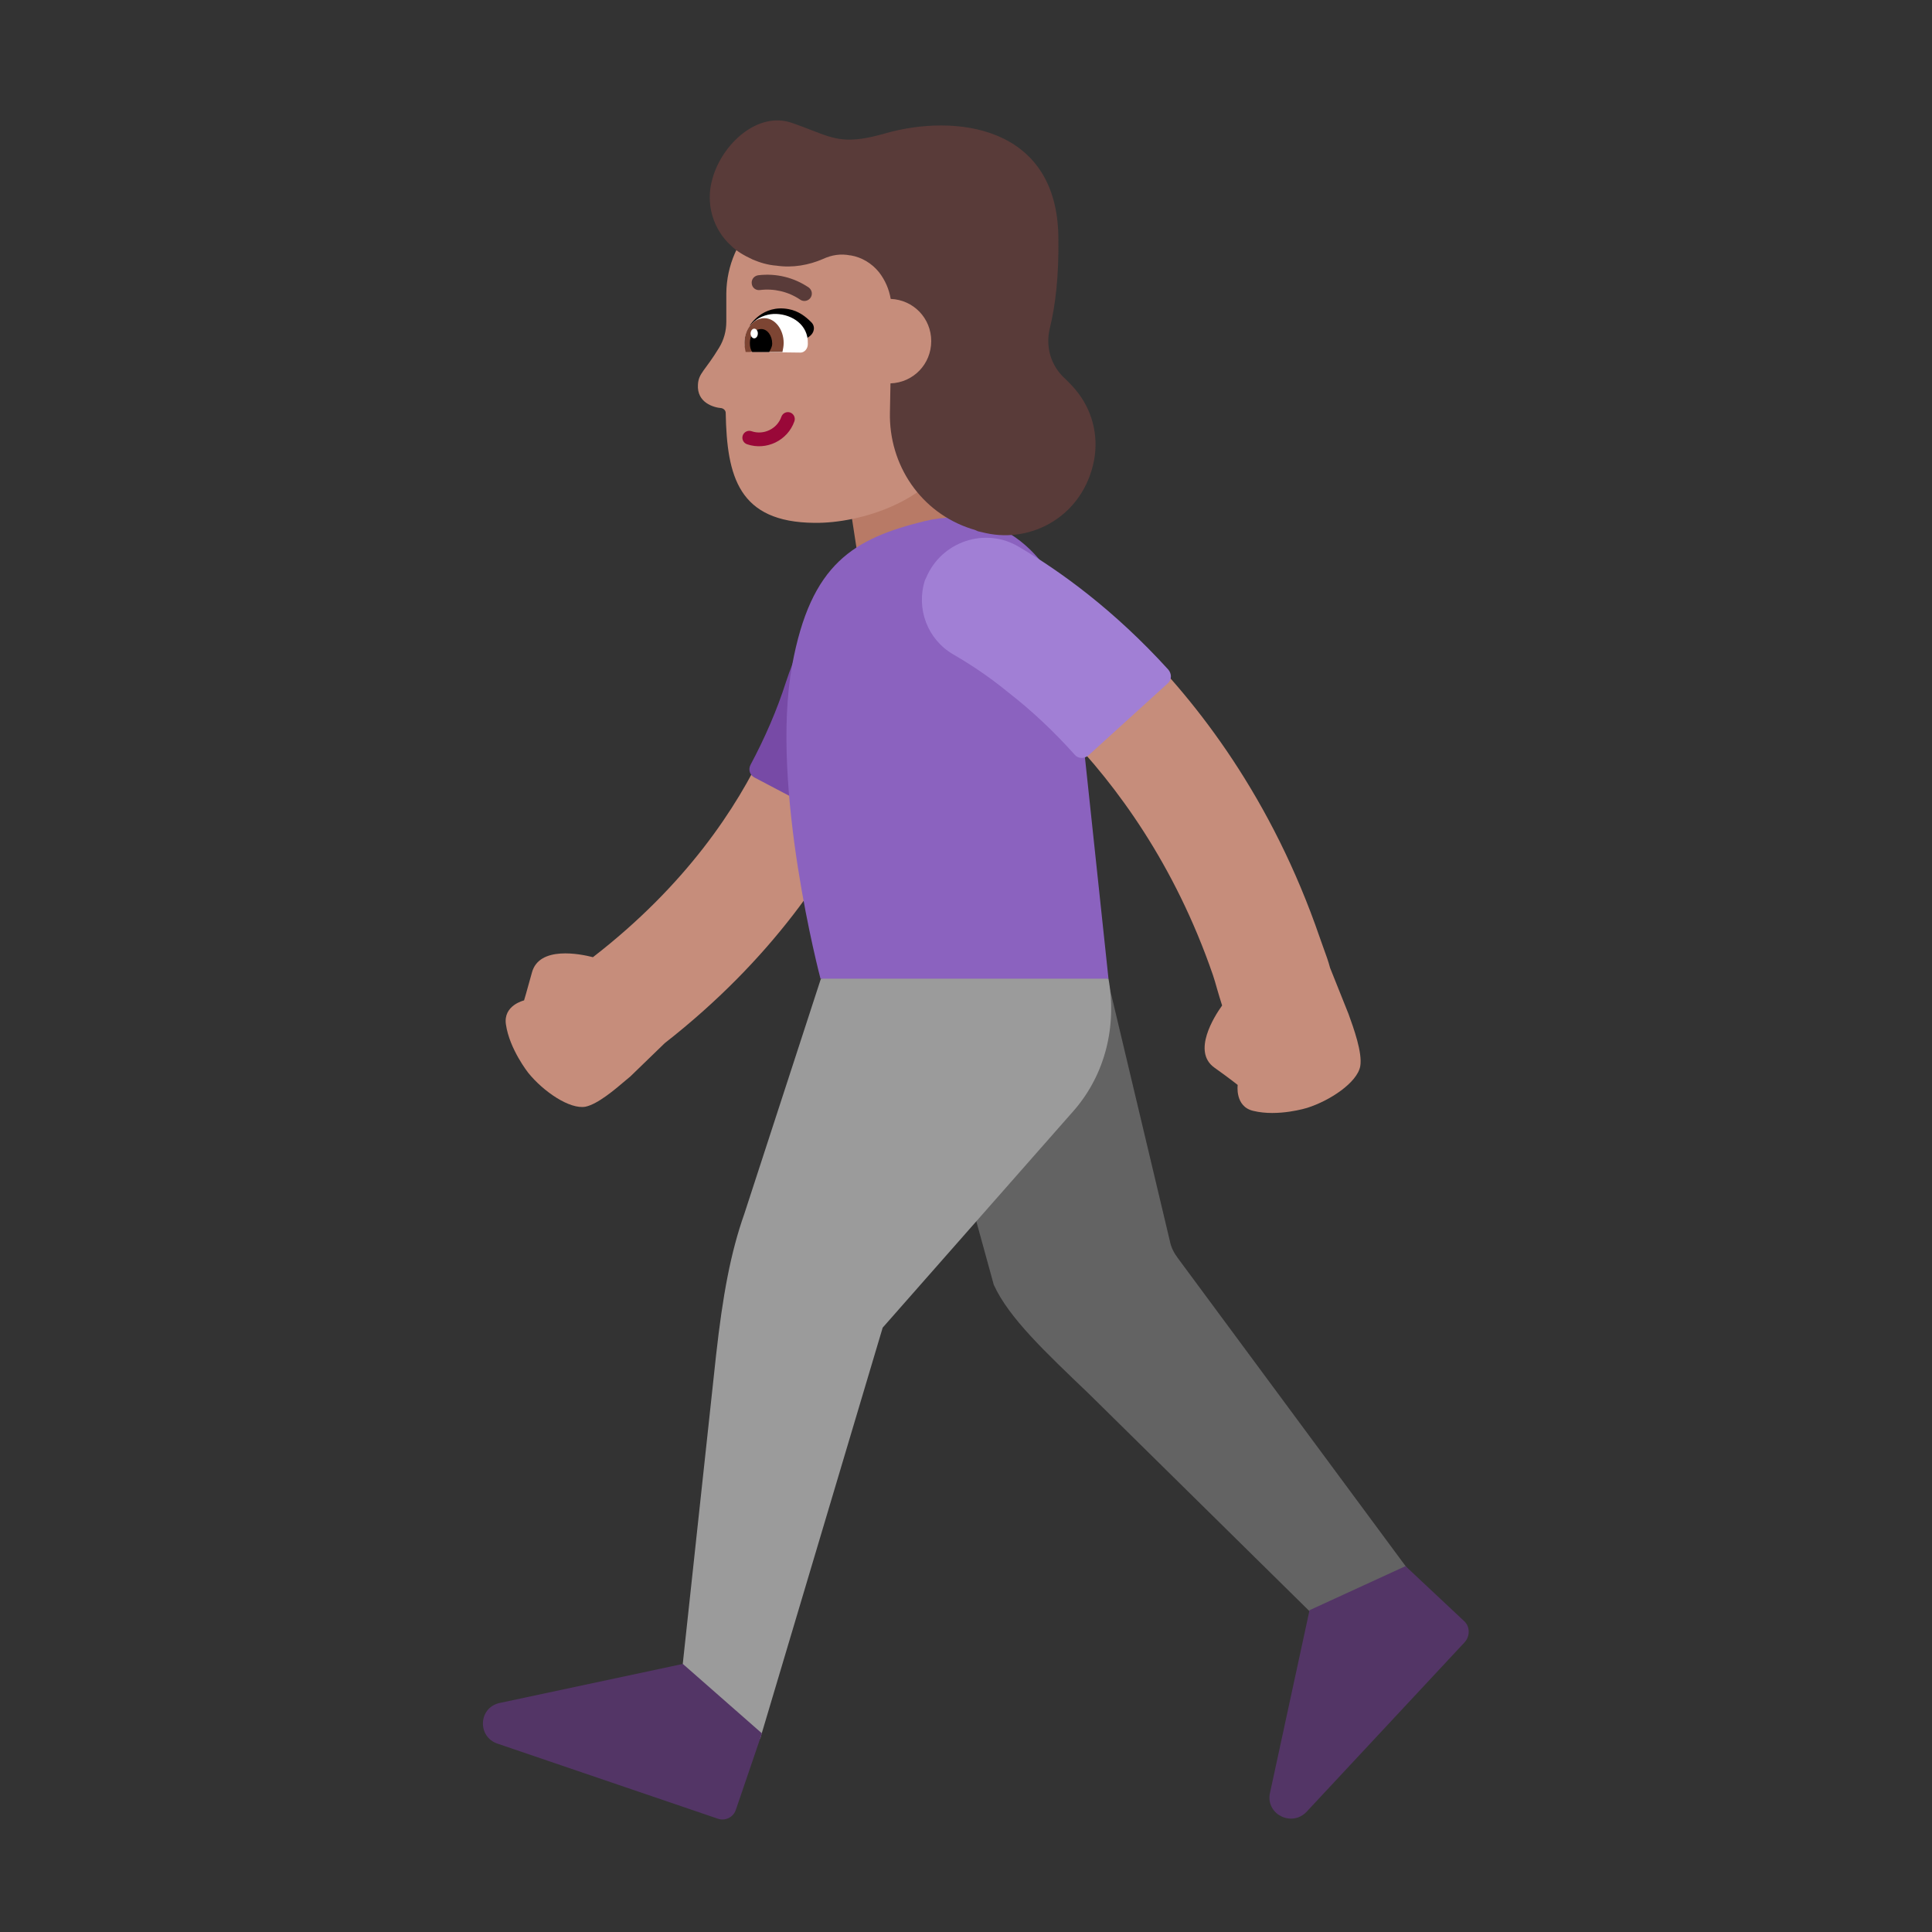 <svg viewBox="0 0 32 32" fill="none" xmlns="http://www.w3.org/2000/svg">
<rect x="0" y="0" width="32" height="32" fill="#333333" stroke="none"/>
<path d="M14.42 12.88L15.37 12.95C16.89 13 17.9 13.81 18.12 15.27L19.38 20.57C19.4 20.67 19.45 20.76 19.51 20.84L23.54 26.29L22.17 27.16L18.04 23.09C17.32 22.4 16.71 21.83 16.46 21.28L15.28 16.99L14.42 12.88Z" fill="#636363"/>
<path d="M13.6 16.2L12.33 20.1C12.1 20.75 11.97 21.46 11.86 22.45L11.3 27.64L12.59 28.8L14.62 21.99L17.79 18.39C18.31 17.79 18.5 16.99 18.36 16.21L16.118 15.649L13.6 16.21V16.2Z" fill="#9B9B9B"/>
<path d="M24.25 26.85L23.28 25.94L21.69 26.67L21.03 29.72C20.98 30.06 21.4 30.26 21.64 30.01L24.26 27.2C24.35 27.1 24.35 26.94 24.25 26.85Z" fill="#533566"/>
<path d="M12.19 29.97L12.62 28.71L11.31 27.56L8.26 28.21C7.92 28.3 7.91 28.77 8.24 28.88L11.88 30.12C12.01 30.17 12.15 30.1 12.19 29.97Z" fill="#533566"/>
<path d="M20.242 16.654C20.212 16.561 20.184 16.466 20.158 16.377C20.135 16.295 20.113 16.218 20.09 16.15C18.825 12.478 16.22 10.914 15.952 10.754C15.938 10.745 15.93 10.74 15.93 10.74C15.47 10.49 15.29 9.93 15.53 9.47C15.77 9.01 16.34 8.83 16.79 9.07C16.93 9.14 20.28 10.93 21.86 15.53C21.879 15.585 21.899 15.64 21.918 15.693C21.962 15.812 22.003 15.926 22.03 16.03L22.33 16.78C22.332 16.786 22.334 16.792 22.337 16.798C22.418 17.023 22.569 17.436 22.53 17.66C22.48 17.93 22.03 18.23 21.65 18.35C21.65 18.35 21.17 18.5 20.76 18.4C20.45 18.33 20.5 17.97 20.5 17.97C20.5 17.97 20.39 17.88 20.11 17.68C19.747 17.416 20.106 16.844 20.242 16.654Z" fill="#C68D7B"/>
<path d="M15.042 10.937C15.094 10.427 14.724 9.97 14.214 9.918C13.707 9.866 13.253 10.233 13.198 10.74L13.197 10.752C13.195 10.766 13.191 10.791 13.185 10.826C13.173 10.898 13.151 11.01 13.114 11.157C13.039 11.451 12.904 11.881 12.666 12.392C12.209 13.372 11.367 14.658 9.821 15.854C9.615 15.801 8.929 15.661 8.81 16.11C8.72 16.44 8.68 16.57 8.68 16.57C8.68 16.57 8.33 16.65 8.38 16.97C8.44 17.38 8.75 17.77 8.75 17.77C9 18.08 9.44 18.38 9.7 18.33C9.902 18.286 10.182 18.049 10.368 17.89C10.394 17.869 10.418 17.848 10.44 17.83L11.01 17.278C12.782 15.892 13.785 14.379 14.346 13.176C14.639 12.547 14.812 12.005 14.911 11.613C14.961 11.416 14.993 11.256 15.012 11.141C15.022 11.083 15.029 11.036 15.034 11.002C15.036 10.984 15.038 10.97 15.04 10.959L15.041 10.944L15.042 10.939L15.042 10.937Z" fill="#C68D7B"/>
<path d="M15.89 6.78L16.21 8.75L14.19 9.1L13.88 7.09L15.89 6.78Z" fill="#B87A66"/>
<path d="M14.25 13.63C14.86 12.47 15.16 11.42 15.3 10.66C15.42 10.03 14.94 9.44 14.3 9.41H14.26C13.78 9.41 13.52 9.65 13.43 10.13C13.38 10.41 13.15 10.89 13.02 11.29C12.87 11.76 12.67 12.22 12.43 12.67C12.39 12.75 12.42 12.84 12.5 12.88L14.04 13.69C14.12 13.74 14.21 13.71 14.25 13.63Z" fill="#774AA6"/>
<path d="M15.32 8.63C14.14 8.92 13.43 9.33 13.12 11.02C12.75 13.04 13.59 16.21 13.59 16.21H18.36L17.76 10.57C17.63 9.37 16.63 8.31 15.32 8.63Z" fill="#8B62BF"/>
<path d="M19.35 11.09C18.45 10.1 17.56 9.46 16.88 9.06C16.32 8.72 15.59 8.97 15.34 9.57L15.32 9.61C15.17 10.08 15.36 10.59 15.79 10.84C16.05 10.99 16.36 11.19 16.69 11.46C17.09 11.77 17.46 12.12 17.8 12.5C17.86 12.57 17.96 12.57 18.03 12.51L19.34 11.32C19.41 11.26 19.41 11.16 19.35 11.09Z" fill="#A17FD5"/>
<path d="M14.86 3.18L13.75 3.17C12.81 3.16 12.04 3.92 12.03 4.86V5.33C12.03 5.48 11.99 5.63 11.91 5.76C11.68 6.14 11.57 6.18 11.56 6.37C11.54 6.67 11.82 6.75 11.95 6.76C11.99 6.77 12.02 6.8 12.02 6.84C12.04 7.89 12.23 8.65 13.49 8.66C14.26 8.67 15.48 8.29 15.83 7.39L16.16 6.17L16.54 4.89C16.55 3.95 15.79 3.18 14.86 3.18Z" fill="#C68D7B"/>
<path d="M13.087 6.832C13.147 6.853 13.178 6.918 13.158 6.977C13.047 7.297 12.692 7.468 12.373 7.358C12.313 7.337 12.282 7.272 12.302 7.213C12.323 7.153 12.388 7.122 12.447 7.142C12.648 7.212 12.873 7.103 12.942 6.903C12.963 6.843 13.028 6.812 13.087 6.832Z" fill="#990838"/>
<path d="M13.323 4.985C13.296 4.985 13.27 4.976 13.249 4.96V4.96C13.054 4.83 12.819 4.775 12.587 4.804C12.57 4.806 12.554 4.805 12.538 4.801C12.523 4.797 12.508 4.789 12.495 4.779C12.482 4.769 12.472 4.756 12.464 4.742C12.457 4.727 12.452 4.711 12.451 4.695C12.449 4.679 12.45 4.663 12.455 4.647C12.459 4.632 12.467 4.617 12.477 4.604C12.487 4.592 12.5 4.581 12.514 4.574C12.528 4.566 12.544 4.561 12.56 4.559C12.855 4.523 13.153 4.596 13.398 4.764C13.418 4.78 13.433 4.801 13.441 4.826C13.449 4.851 13.448 4.877 13.44 4.902C13.432 4.926 13.416 4.947 13.395 4.962C13.374 4.977 13.348 4.985 13.323 4.985V4.985Z" fill="#593B39"/>
<path d="M12.42 5.39C12.42 5.39 12.63 5.04 13.06 5.12C13.23 5.15 13.35 5.25 13.43 5.33C13.51 5.4 13.49 5.51 13.41 5.57L13.1 5.78L12.42 5.39Z" fill="black"/>
<path d="M12.45 5.83C12.39 5.83 12.33 5.77 12.33 5.69V5.68C12.33 5.37 12.6 5.19 12.86 5.2C13.12 5.21 13.39 5.38 13.38 5.69V5.7C13.38 5.78 13.32 5.84 13.26 5.84L12.45 5.83Z" fill="white"/>
<path d="M12.35 5.83C12.34 5.78 12.33 5.73 12.33 5.68C12.33 5.45 12.48 5.27 12.66 5.27C12.84 5.27 12.98 5.46 12.98 5.68C12.98 5.73 12.97 5.78 12.96 5.83H12.35Z" fill="#7D4533"/>
<path d="M12.46 5.83C12.43 5.79 12.42 5.74 12.42 5.68C12.42 5.55 12.5 5.45 12.61 5.45C12.71 5.45 12.79 5.56 12.79 5.69C12.79 5.75 12.76 5.79 12.74 5.83H12.46Z" fill="black"/>
<path d="M12.552 5.524C12.553 5.48 12.526 5.444 12.493 5.444C12.46 5.444 12.433 5.479 12.432 5.523C12.432 5.568 12.459 5.604 12.492 5.604C12.525 5.604 12.552 5.569 12.552 5.524Z" fill="white"/>
<path d="M13.13 2.04C12.56 1.83 11.96 2.38 11.8 2.96C11.68 3.37 11.81 3.8 12.11 4.07C12.2 4.16 12.32 4.23 12.47 4.3C12.59 4.35 12.72 4.39 12.86 4.4C13.13 4.44 13.4 4.39 13.63 4.29C13.78 4.22 13.93 4.2 14.08 4.23H14.09C14.27 4.26 14.44 4.36 14.56 4.51C14.66 4.639 14.725 4.788 14.753 4.951C15.129 4.966 15.424 5.27 15.424 5.65C15.424 6.032 15.127 6.337 14.749 6.35L14.74 6.83C14.72 7.7 15.25 8.49 16.09 8.76C16.13 8.77 16.16 8.78 16.2 8.8C16.22 8.805 16.242 8.81 16.265 8.815C16.288 8.82 16.31 8.825 16.33 8.83C17.1 9 17.94 8.54 18.12 7.63C18.2 7.21 18.09 6.78 17.81 6.45C17.76 6.39 17.7 6.33 17.65 6.28C17.41 6.07 17.31 5.75 17.39 5.43C17.48 5.06 17.54 4.58 17.53 3.93C17.51 2.07 15.81 1.88 14.66 2.21C14.038 2.388 13.84 2.311 13.449 2.159C13.356 2.123 13.253 2.082 13.13 2.04Z" fill="#593B39"/>
</svg>
